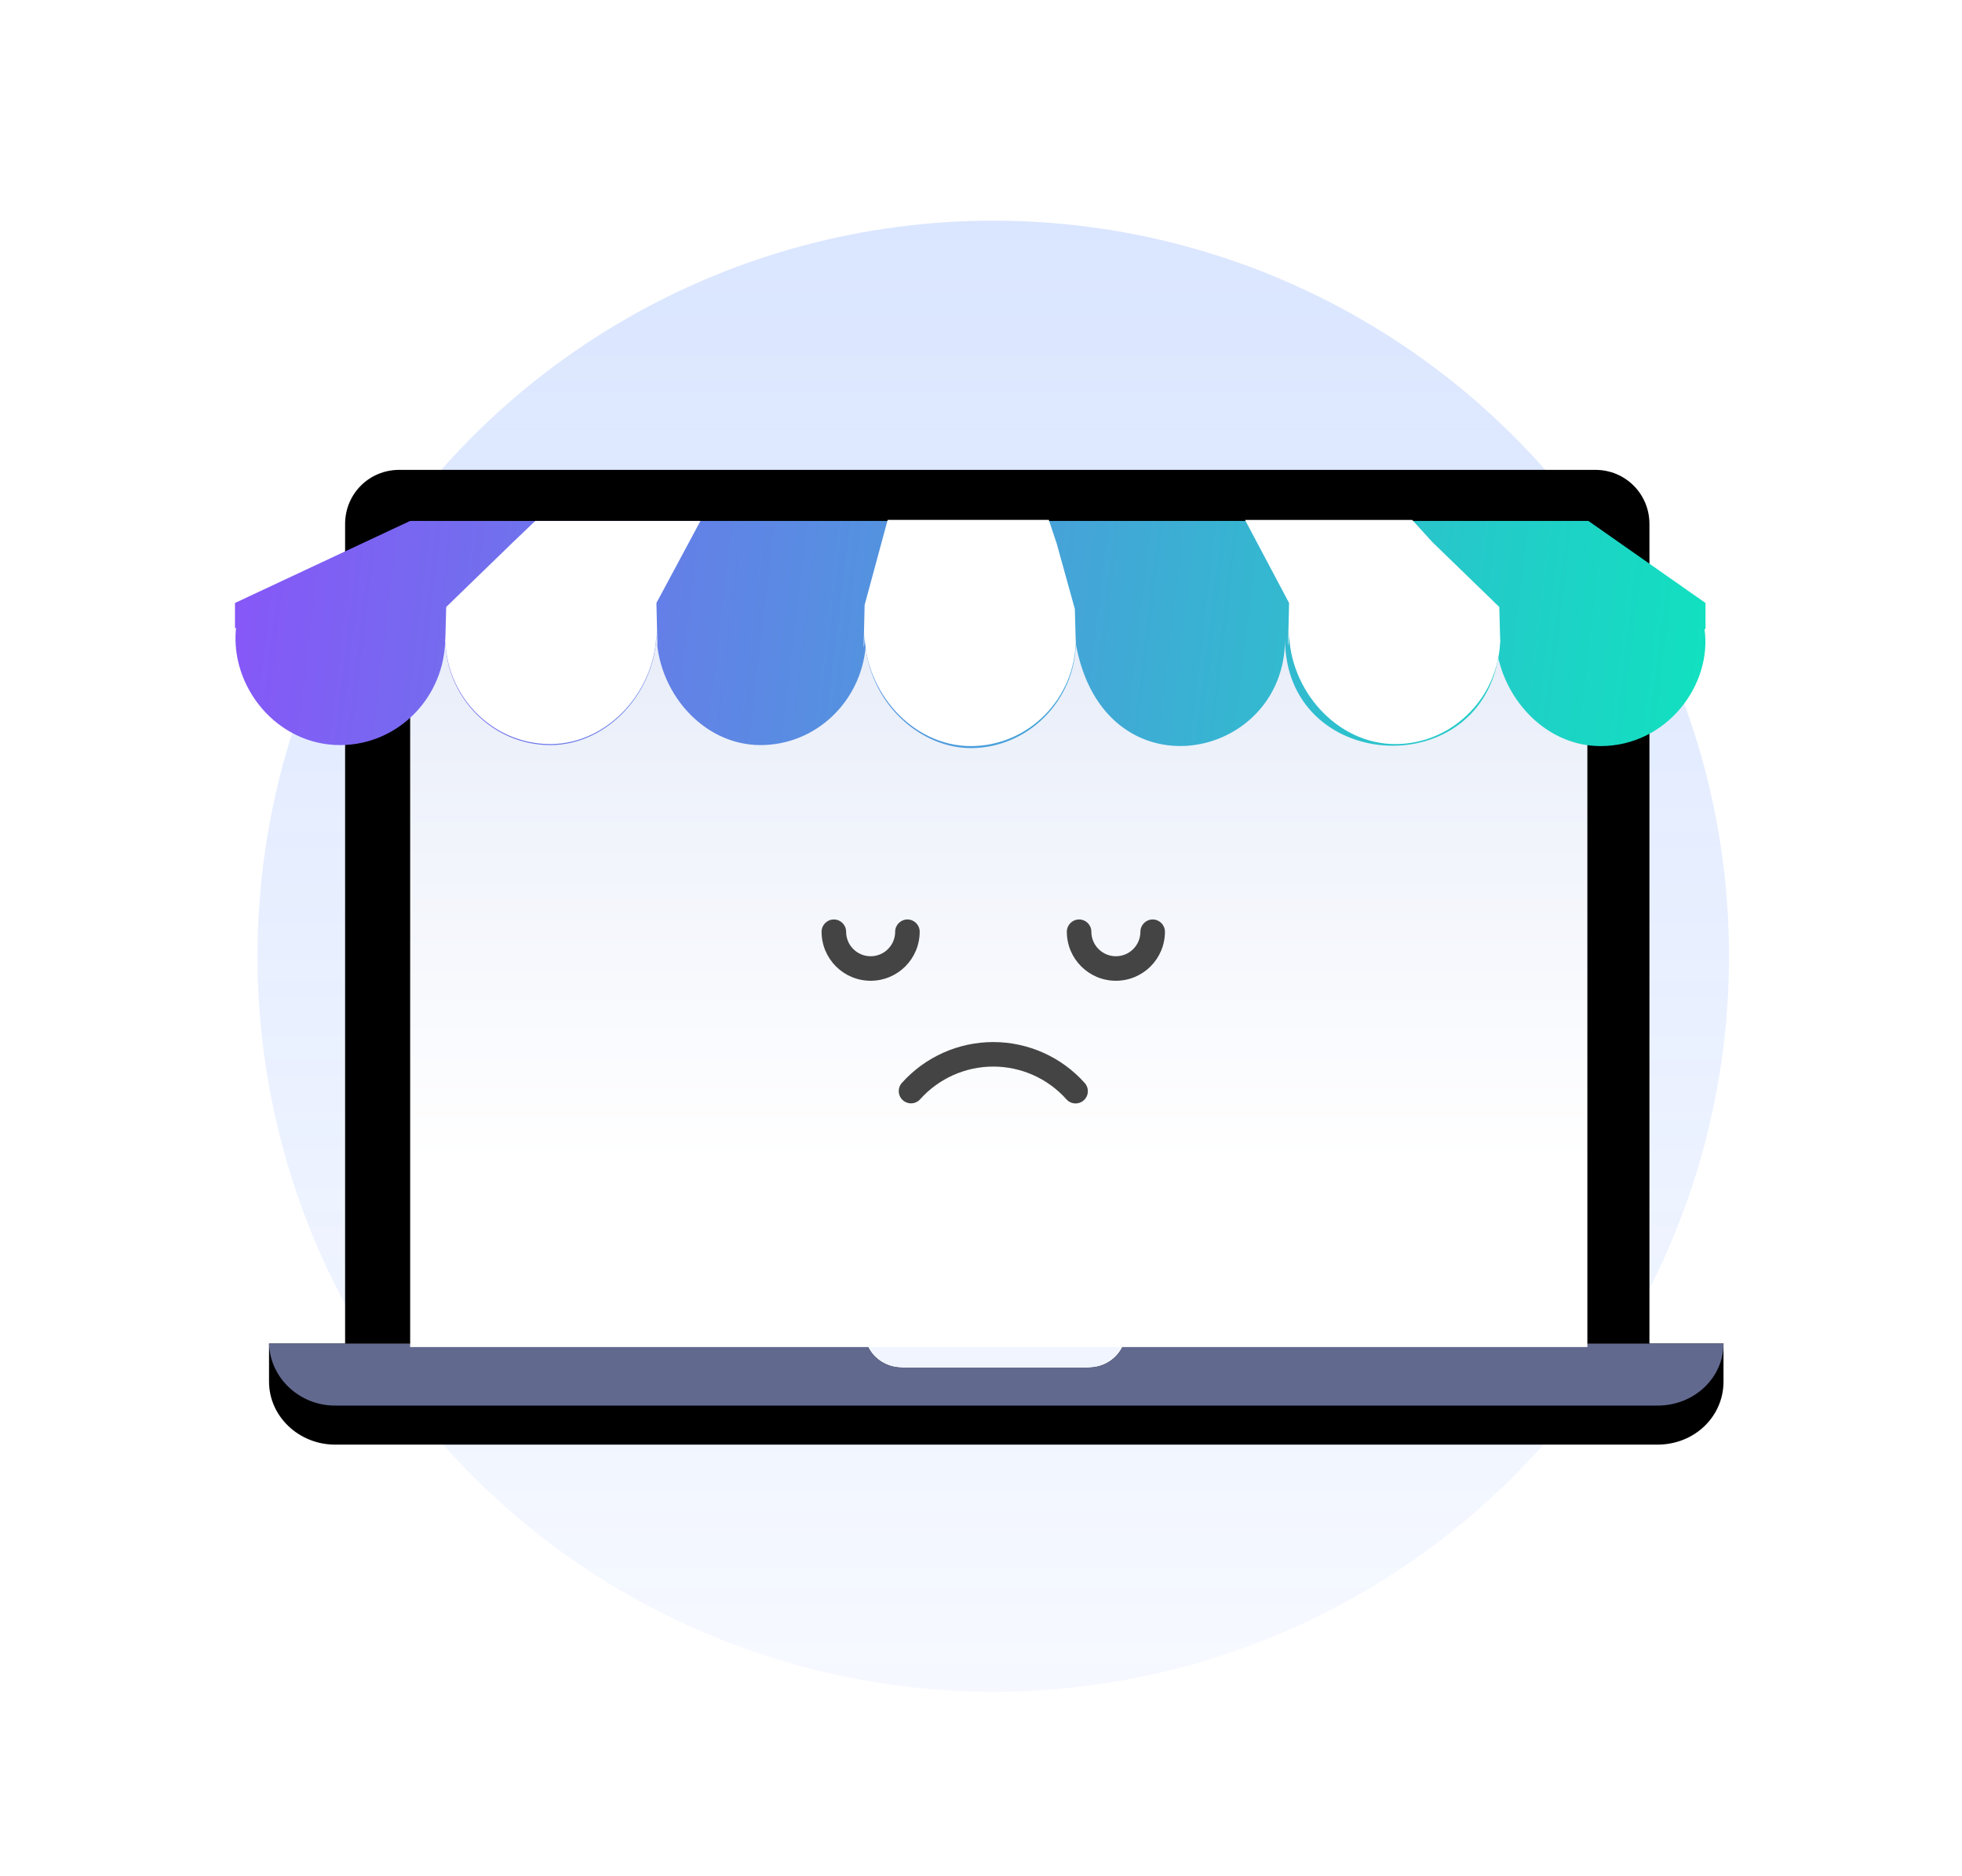 <svg xmlns="http://www.w3.org/2000/svg" width="160" height="153" viewBox="0 0 160 153">
    <defs>
        <linearGradient id="prefix__b" x1="50%" x2="50%" y1="0%" y2="98.635%">
            <stop offset="0%" stop-color="#4680FF" stop-opacity=".2"/>
            <stop offset="100%" stop-color="#4680FF" stop-opacity=".05"/>
        </linearGradient>
        <linearGradient id="prefix__c" x1="50%" x2="50%" y1="0%" y2="77.28%">
            <stop offset="0%" stop-color="#E4EAF8"/>
            <stop offset="100%" stop-color="#FFF"/>
        </linearGradient>
        <linearGradient id="prefix__d" x1="112.057%" x2="-14.597%" y1="51.291%" y2="48.424%">
            <stop offset="0%" stop-color="#03F1B9"/>
            <stop offset="100%" stop-color="#9644FF"/>
        </linearGradient>
        <filter id="prefix__a" width="124.9%" height="114.9%" x="-12.4%" y="-7.4%" filterUnits="objectBoundingBox">
            <feOffset dy="5" in="SourceAlpha" result="shadowOffsetOuter1"/>
            <feGaussianBlur in="shadowOffsetOuter1" result="shadowBlurOuter1" stdDeviation="10"/>
            <feColorMatrix in="shadowBlurOuter1" result="shadowMatrixOuter1" values="0 0 0 0 0 0 0 0 0 0 0 0 0 0 0 0 0 0 0.2 0"/>
            <feMerge>
                <feMergeNode in="shadowMatrixOuter1"/>
                <feMergeNode in="SourceGraphic"/>
            </feMerge>
        </filter>
    </defs>
    <g fill="none" fill-rule="evenodd" filter="url(#prefix__a)" transform="translate(-134 -47)">
        <g transform="translate(153 60)">
            <circle cx="62" cy="60" r="60" fill="url(#prefix__b)"/>
            <g>
                <g fill-rule="nonzero">
                    <path fill="#000" d="M119.102 71.592v3.102c0 2.857-2.367 5.143-5.388 5.143H5.878c-2.94 0-5.388-2.286-5.388-5.143v-3.102h48.734c.409 1.143 1.552 1.959 2.858 1.959h15.265c1.306 0 2.449-.816 2.857-1.96h48.898z" transform="translate(0 20) translate(2.449)"/>
                    <path fill="#62698F" d="M119.102 71.592c0 2.775-2.367 5.061-5.388 5.061H5.878c-2.94 0-5.307-2.286-5.388-5.061h48.734c.409 1.143 1.552 1.959 2.858 1.959h15.265c1.306 0 2.449-.816 2.857-1.96h48.898z" transform="translate(0 20) translate(2.449)"/>
                    <path fill="#000" d="M113.061 71.592H6.694V4.735c0-2.45 1.96-4.408 4.408-4.408h97.551c2.449 0 4.408 1.959 4.408 4.408v66.857z" transform="translate(0 20) translate(2.449)"/>
                    <path fill="url(#prefix__c)" d="M86.857 71.878L12 71.878 12 6 108 6 108 71.878 97.959 71.878" transform="translate(0 20) translate(2.449)"/>
                    <path fill="#FFF" d="M11.673 5.959L107.673 5.959" transform="translate(0 20) translate(2.449)"/>
                </g>
                <g>
                    <path fill="url(#prefix__d)" d="M120.082 7.102L110.53.408H14.449L.163 7.102v2.04h.082c-.49 4.817 3.347 9.552 8.49 9.552 4.734 0 8.571-3.918 8.571-8.735 0 4.817 3.837 8.735 8.572 8.735 4.734 0 8.653-4.408 8.653-9.225 0 4.817 3.755 9.225 8.49 9.225 4.49 0 8.163-3.51 8.57-8 .572 4.898 4.654 8.245 8.572 8.245 4.653 0 8.49-3.837 8.572-8.572v.409-.327c2.285 12.571 17.06 9.633 17.06-.408 0 10.775 15.593 11.837 17.389 1.55.898 3.92 4.245 7.185 8.326 7.185 5.47 0 9.143-5.062 8.49-9.552h.082V7.102z" transform="translate(0 20) translate(0 4.082)"/>
                    <g fill="#FFF" fill-rule="nonzero">
                        <path d="M68.98 7.102l-.082 3.51c.082-.408.082-.816.082-1.224 0 4.816 3.918 9.224 8.653 9.224 4.734 0 8.571-3.918 8.571-8.734v.571l-.082-3.02-5.469-5.307L79.02.327H65.388l3.592 6.775zM17.388 7.102l.081 3.51c-.081-.408-.081-.816-.081-1.224 0 4.816-3.919 9.224-8.653 9.224C4 18.612.163 14.694.163 9.878v.571l.082-3.02 5.47-5.307L7.51.408h13.47l-3.592 6.694zM34.367 7.265l-.081 3.51c.081-.408.081-.816.081-1.224 0 4.816 3.919 9.225 8.653 9.225 4.735 0 8.572-3.919 8.572-8.735v.571l-.082-3.02-1.47-5.306-.652-1.96H36.245l-1.878 6.94z" transform="translate(0 20) translate(0 4.082) translate(17.143)"/>
                    </g>
                </g>
                <g fill="#444" fill-rule="nonzero">
                    <path d="M7.292 15c-.394 0-.752-.232-.913-.592-.16-.36-.095-.781.168-1.075C8.444 11.213 11.155 10 14 10c2.845 0 5.556 1.212 7.453 3.333.242.266.323.64.212.983-.11.342-.397.598-.749.67-.352.073-.716-.049-.953-.319C18.445 12.97 16.277 12 14 12s-4.445.97-5.963 2.667c-.19.212-.46.333-.745.333zM27 0c-.552 0-1 .448-1 1 0 1.105-.895 2-2 2s-2-.895-2-2c0-.552-.448-1-1-1s-1 .448-1 1c0 2.21 1.79 4 4 4s4-1.79 4-4c0-.552-.448-1-1-1zM1 0c.552 0 1 .448 1 1 0 1.105.895 2 2 2s2-.895 2-2c0-.552.448-1 1-1s1 .448 1 1c0 2.21-1.79 4-4 4S0 3.21 0 1c0-.552.448-1 1-1z" transform="translate(0 20) translate(48 37)"/>
                </g>
            </g>
        </g>
    </g>
</svg>
